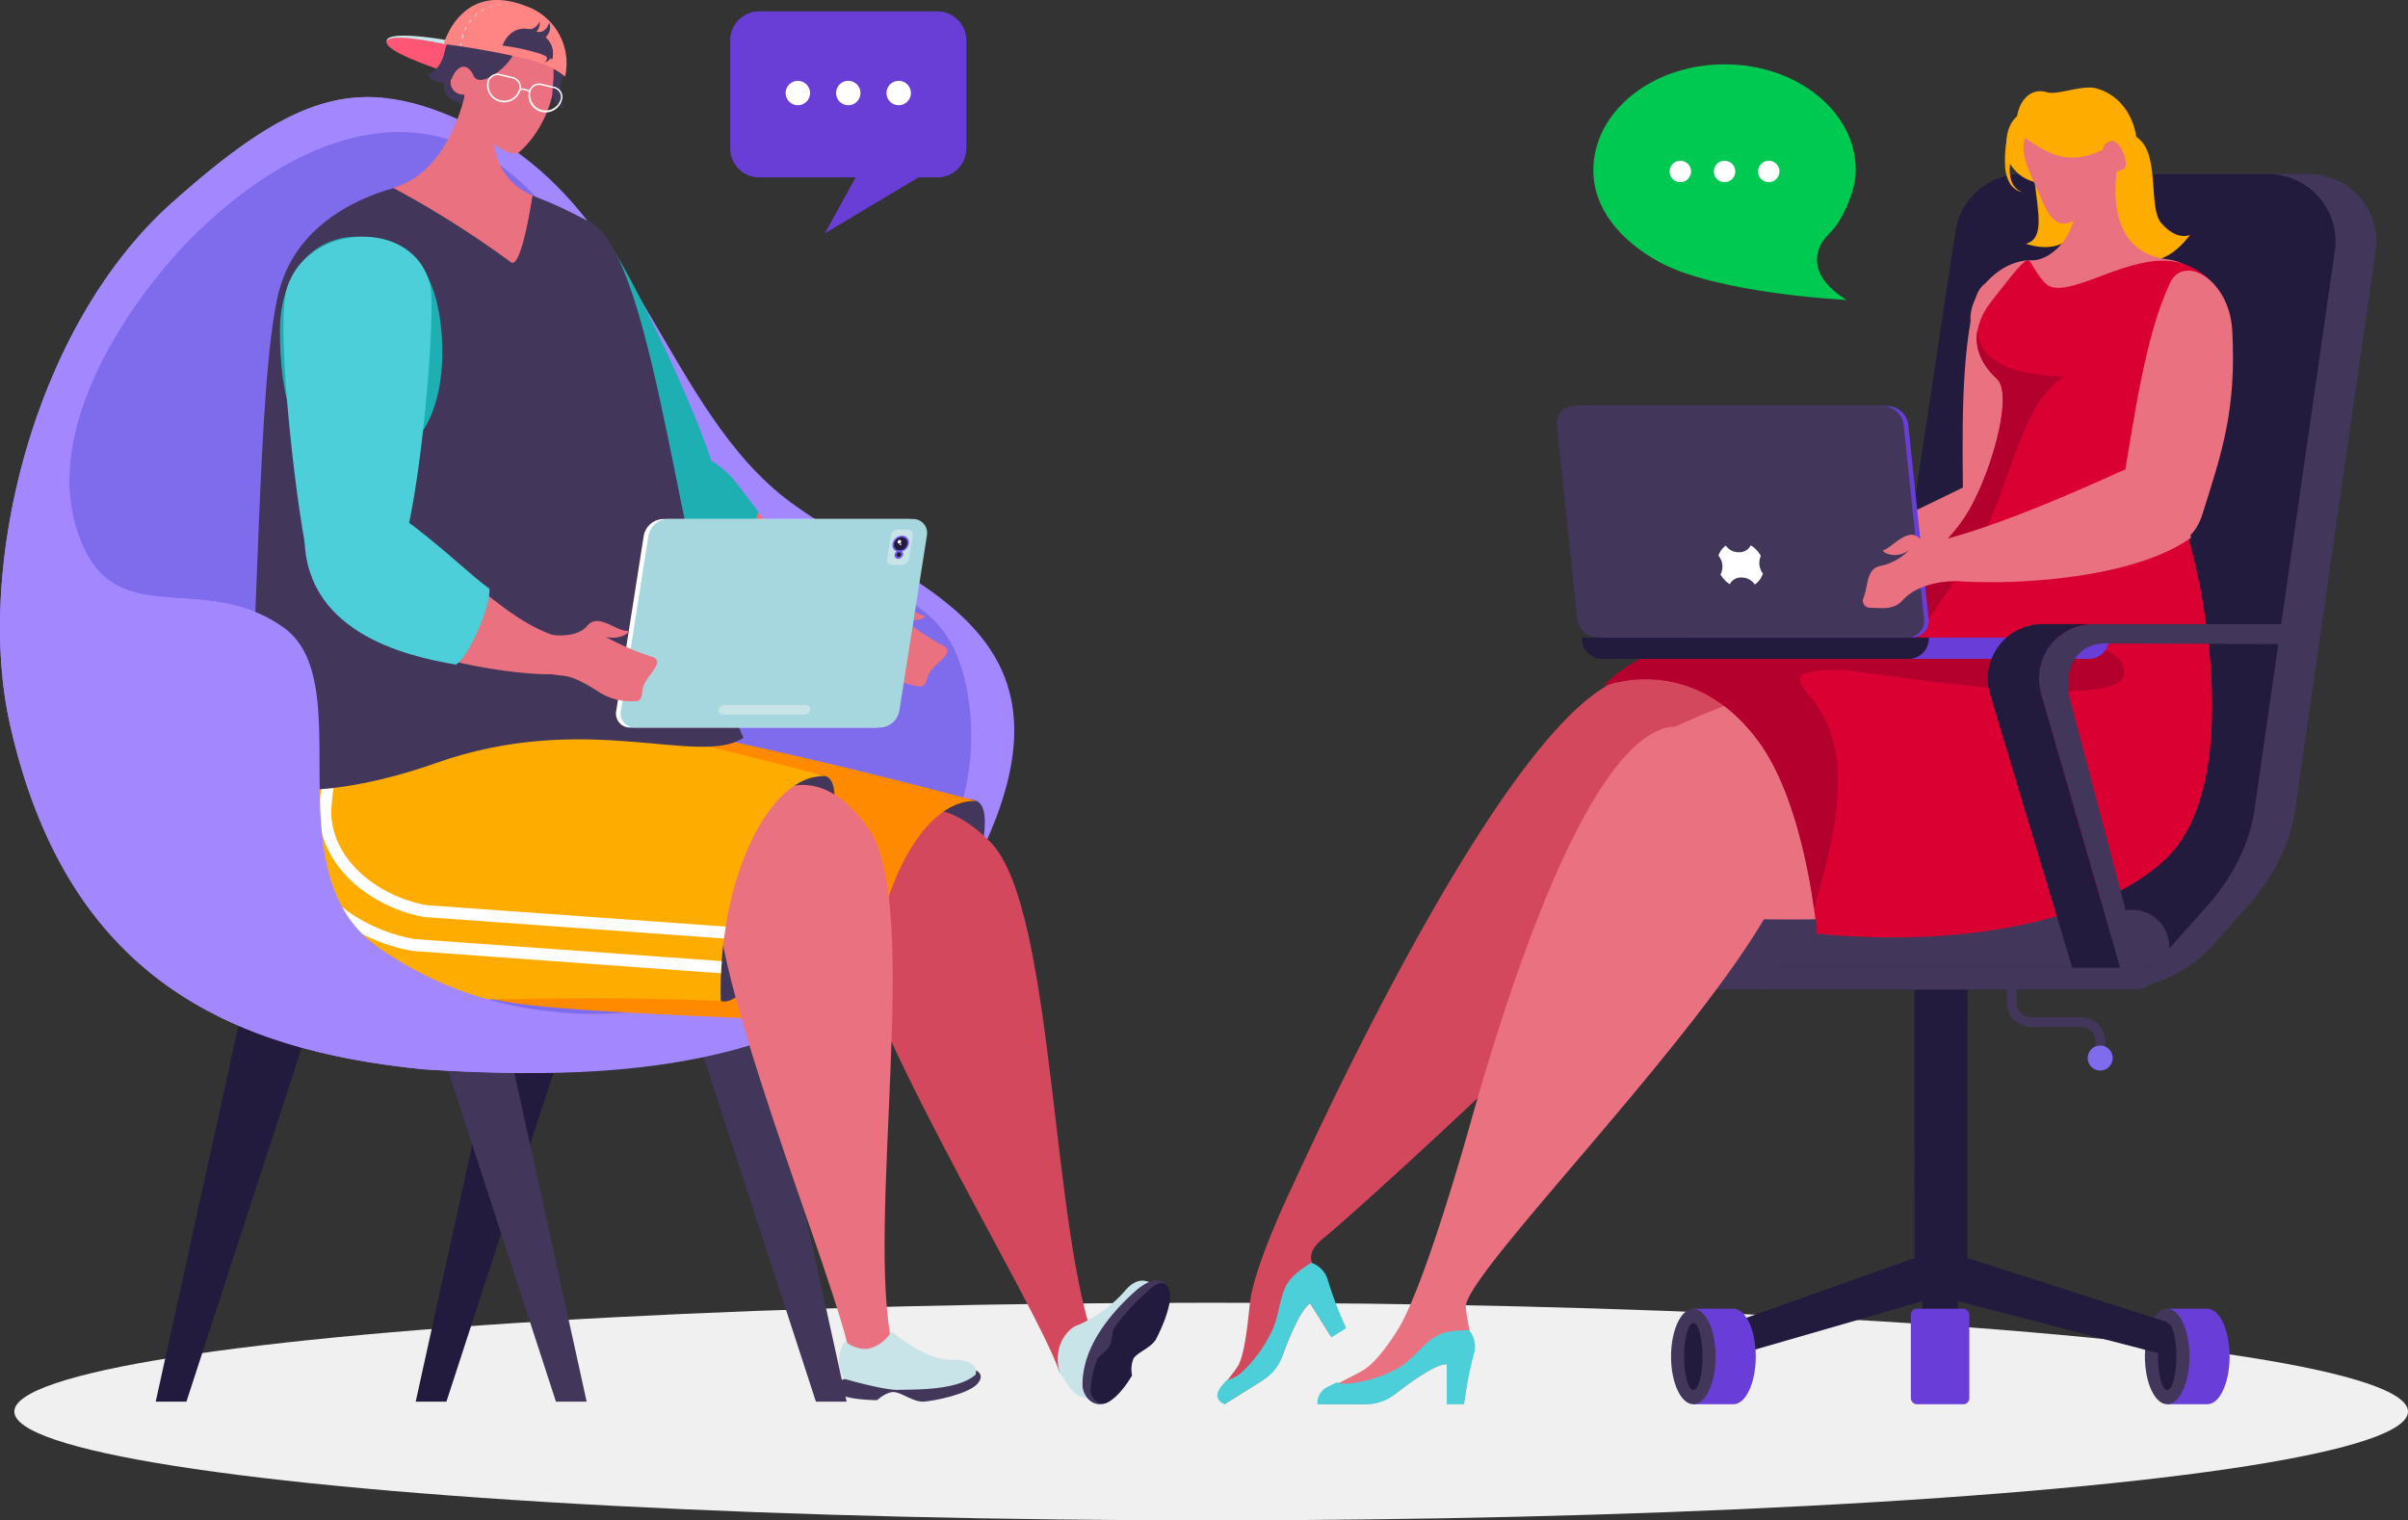 <svg xmlns="http://www.w3.org/2000/svg" width="492.533" height="310.962" viewBox="0 0 492.533 310.962"><rect x="0" y="0" width="492.533" height="310.962" fill="#333333" stroke="none"/><defs><style>.a{fill:#f0f0f0;}.b{fill:#42375b;}.c{fill:#231b3d;}.d{fill:#a387ff;}.e{fill:#7f6ced;}.f{fill:#1dafb2;}.g{fill:#ea7180;}.h{fill:#c8e4e9;}.i{fill:#ff5675;}.j{fill:#d3485c;}.k{fill:#ff8a00;}.l{fill:#ffac00;}.m{fill:#fff;}.n{fill:#a7d7de;}.o{fill:#725ae5;}.p{fill:#ff8585;}.q{fill:#c7e3e8;}.r{fill:#4ccfd8;}.s{fill:#693ed6;}.t{fill:#00c951;}.u{fill:#693ed8;}.v{fill:#da0032;}.w{fill:#b4002c;}</style></defs><g transform="translate(-1058.428 -640.252)"><ellipse class="a" cx="244.801" cy="22.255" rx="244.801" ry="22.255" transform="translate(1061.359 906.704)"/><g transform="translate(1058.428 640.252)"><g transform="translate(0.002 19.85)"><g transform="translate(142.447 191.784)"><path class="b" d="M566.249,342.131l24.44,75.049h6.281l-16.512-75.049Z" transform="translate(-566.249 -342.131)"/></g><g transform="translate(85.027 191.784)"><path class="c" d="M573.749,342.131l-24.44,75.049h-6.281l16.512-75.049Z" transform="translate(-543.028 -342.131)"/></g><g transform="translate(89.272 191.784)"><path class="b" d="M544.745,342.131l24.44,75.049h6.281l-16.512-75.049Z" transform="translate(-544.745 -342.131)"/></g><g transform="translate(31.852 179.52)"><path class="c" d="M552.246,349.436,527.8,424.485h-6.281l19.211-87.314Z" transform="translate(-521.524 -337.171)"/></g><path class="d" d="M670.294,347.414c23.454,17.383,62.288,25.311,38.214,73.349-21.735,43.367-72.248,45.335-113.251,42.67-39.462-3.937-73.059-18.719-84.629-70.824-6.993-31.488,4.584-80.957,33.248-106.469,26.1-23.224,39.49-27.123,63.794-14.436C638.987,288.054,645.144,328.819,670.294,347.414Z" transform="translate(-508.642 -264.572)"/><g transform="translate(14.182 7.153)"><path class="e" d="M539.563,288.872c-9.676,9.577-33.439,39.331-22.257,63.611,7.7,16.711,25.009,4.975,40.892,16.337S555.47,418.9,577.636,434.3c37.116,25.845,85.047,11.194,110.509-14.522,10.326-10.432,11.382-25.059,10.435-34.1-3.336-30.892-25.531-20.442-50.778-43.478-9.978-9.117-20.264-41.745-37.383-60.777C589.174,257.792,561.85,266.791,539.563,288.872Z" transform="translate(-514.378 -267.464)"/></g></g><g transform="translate(49.141)"><g transform="translate(49.482 45.145)"><path class="f" d="M573.9,278.747c3.759,3.981,21.275,39.687,23.014,51.042s-9.96,15.383-15.519,10.123-30.345-37.222-32.469-45.793C545.591,280.664,563.944,268.2,573.9,278.747Z" transform="translate(-548.526 -274.801)"/></g><g transform="translate(78.181 92.796)"><path class="g" d="M583.02,300.126c8.776,10,16.323,22.41,26.352,26.473,0,0,1.783,6.563-3.348,6.572s-53.157-13.914-44.952-37.638C561.072,295.534,574.247,290.121,583.02,300.126Z" transform="translate(-560.132 -294.072)"/></g><g transform="translate(76.864 91.5)"><path class="f" d="M588.711,306.726c-1.528-1.852-3.405-4.7-5.21-6.758-8.773-10-22.739-5.329-22.739-5.329-4.144,11.98,3.269,21.758,14.735,28.985C581.715,320.914,586.319,313.6,588.711,306.726Z" transform="translate(-559.599 -293.548)"/></g><g transform="translate(121.305 122.765)"><path class="g" d="M588.223,306.811c2.685-2.2,5.536,2.127,7.767,2.522,1.113.2-1.5,1.746-4.5.415a57.545,57.545,0,0,0,8.524,5.739c2.965,1.479-2.159,3.61-3.089,6.219-.376,1.053-.5,2.206-1.659,2.109a12.21,12.21,0,0,1-7.586-3.605c-5.438-4.985-5.71-3.734-9.023-5.242-3.37-1.531,2.211-7.611,2.211-7.611S585.54,309.007,588.223,306.811Z" transform="translate(-577.571 -306.191)"/></g><g transform="translate(29.953 7.294)"><path class="h" d="M555.556,260.938c-.282.45-.561.9-.8,1.377a15.692,15.692,0,0,0-1.506,4.06c-3.1-1-13.029-3.393-12.606-5.9C540.96,258.582,550.49,259.813,555.556,260.938Z" transform="translate(-540.628 -259.494)"/></g><g transform="translate(29.99 7.71)"><path class="i" d="M555.158,261.548c-.282.453-.564.9-.806,1.377a13.544,13.544,0,0,0-1.268,3.818c-3.1-1-12.712-4.248-12.435-6.258C540.913,258.583,550.092,260.423,555.158,261.548Z" transform="translate(-540.643 -259.662)"/></g><g transform="translate(126.817 163.44)"><path class="b" d="M603.681,323.064c3.388,1.615,1.246,13.185-4.787,25.838s-13.672,21.6-17.062,19.987-2.705-19.423,3.328-32.076S600.291,321.444,603.681,323.064Z" transform="translate(-579.8 -322.641)"/></g><g transform="translate(124.364 165.421)"><path class="j" d="M578.921,342.9c2.347-14.876,13.872-27.848,28.941-12.673,13.373,13.464,12.255,80.938,22.015,104.134,1.459,3.462-5.967,5.531-7.878,4.317C617.513,424.779,576.391,358.935,578.921,342.9Z" transform="translate(-578.809 -323.442)"/></g><g transform="translate(167.237 261.848)"><g transform="translate(0 0.082)"><path class="h" d="M596.588,381.506c1.437,1.14,1.9,5.039,6.545,5.136,0,0,6.271-6.578,7.591-8.939s6.093-9.443,5.262-14.09c0,0-2.747-3.163-6.2,1.038a27.077,27.077,0,0,1-10.326,7.238,7.654,7.654,0,0,0-3.1,4.567A9.7,9.7,0,0,0,596.588,381.506Z" transform="translate(-596.147 -362.471)"/></g><g transform="translate(5.033)"><path class="b" d="M598.182,383.81c0,2.183,1.973,4.71,4.654,3.8,2.8-.945,3.85-6.239,3.85-6.239a5.808,5.808,0,0,1,.3-3.457c.764-1.259,3.677-2.216,4.614-3.984s5.5-8.125,3.806-10.447c-2.01-2.752-5.947.759-6.459,1.219C599.987,372.757,598.182,379.455,598.182,383.81Z" transform="translate(-598.182 -362.438)"/></g><g transform="translate(6.674 0.593)"><path class="c" d="M598.846,384.691c-.035.917,1.335,3.271,3.264,2.473,2.73-1.128,5.237-5.616,5.237-5.616a5.822,5.822,0,0,1,.3-3.454c.764-1.261,3.677-2.218,4.614-3.986s3.951-8.113,2.47-10.578c-1.345-2.248-3.986.616-4.5,1.073a44.056,44.056,0,0,0-6.315,6.921c-.811,1.123-.588,2.95-1.172,4.011-.72,1.3-2.2,1.81-2.626,2.99A20.242,20.242,0,0,0,598.846,384.691Z" transform="translate(-598.846 -362.678)"/></g></g><g transform="translate(30.703 143.373)"><path class="k" d="M639.158,380.519c-37.536-1.639-68.082-2.683-76.932-4.96-20.351-5.24-20.405-21.2-21.209-29.772C539.974,334.7,548.3,311.71,568.8,314.811c9.859,1.489,44.517,7.441,92.124,20.2C649.487,334.222,638.48,355.584,639.158,380.519Z" transform="translate(-540.931 -314.526)"/></g><g transform="translate(96.068 158.412)"><path class="b" d="M591.246,321.029c3.39,1.615,1.246,13.185-4.787,25.84s-13.672,21.6-17.062,19.985-2.705-19.421,3.328-32.074S587.856,319.412,591.246,321.029Z" transform="translate(-567.365 -320.607)"/></g><g transform="translate(97.307 160.536)"><path class="g" d="M568.491,338c4.931-14.233,18.56-24.975,30.721-7.384,10.793,15.61-.8,81.076,4.725,105.63.823,3.665-6.847,4.394-8.516,2.863C593.453,424.638,563.179,353.339,568.491,338Z" transform="translate(-567.867 -321.466)"/></g><g transform="translate(41.7 13.185)"><path class="b" d="M550.147,270.045s-1.2-4.983-.789-7.745c0,0-2.376-2-3.768,2.685S550.147,270.045,550.147,270.045Z" transform="translate(-545.378 -261.876)"/></g><g transform="translate(0 138.74)"><path class="l" d="M626.8,378.644c-37.534-1.637-55.567,1.036-64.415-1.244-20.353-5.24-32-19.856-33.723-33.488-1.4-11.046,7.282-34.077,27.784-30.976,9.859,1.491,44.225,7,91.83,19.757C636.836,331.9,626.122,353.709,626.8,378.644Z" transform="translate(-528.514 -312.652)"/></g><g transform="translate(9.475 140.093)"><path class="m" d="M621.371,369.689c-.067.806-.139,1.644-.171,2.485L558.052,367.6c-12.188-2.144-24.923-11.3-25.682-24.673-.161-2.745.519-6.469,1.254-10.423,1.081-5.979,2.3-12.623.584-16.191l.017-.017a4.606,4.606,0,0,0-.927-1.345l1.748-1.751a7.228,7.228,0,0,1,1.241,1.662c2.277,4.266,1,11.278-.25,18.1-.68,3.793-1.36,7.379-1.2,9.844.687,12.082,12.408,20.4,23.652,22.366Z" transform="translate(-532.346 -313.199)"/></g><g transform="translate(16.107 141.804)"><path class="m" d="M618.223,361.607c-.139.8-.242,1.607-.366,2.431l-61.205-4.382c-10.23-1.8-20.937-9.518-21.607-20.778a42.42,42.42,0,0,1,1.061-8.761c1.029-5.648,2.2-12.067-.218-14.475l1.748-1.751c3.341,3.336,2.1,10.106.9,16.664a40.281,40.281,0,0,0-1.011,8.182c.584,9.985,10.292,16.849,19.559,18.486Z" transform="translate(-535.028 -313.891)"/></g><g transform="translate(1.074 36.93)"><path class="b" d="M630.8,385.453c-9.132,6.063-32.175-5.8-63.119,5.24-9.209,3.284-27.4,8.108-38.731,3.7,2.74-27.724,2.4-81.875,6.689-99.627,2.542-10.608,10.316-16.488,17.979-19.782,22-9.453,41.411,3,45.3,4.706C613.242,285.979,617.856,356.628,630.8,385.453Z" transform="translate(-528.949 -271.479)"/></g><g transform="translate(76.864 106.152)"><path class="m" d="M612.629,342.13h-50.1a2.857,2.857,0,0,1-2.888-3.427l5.625-35.8a4.166,4.166,0,0,1,3.964-3.427h50.1a2.857,2.857,0,0,1,2.888,3.427l-5.628,35.8A4.163,4.163,0,0,1,612.629,342.13Z" transform="translate(-559.599 -299.473)"/><g transform="translate(0.954)"><path class="n" d="M613.016,342.13h-50.1a2.857,2.857,0,0,1-2.888-3.427l5.625-35.8a4.168,4.168,0,0,1,3.966-3.427h50.1a2.857,2.857,0,0,1,2.888,3.427l-5.628,35.8A4.161,4.161,0,0,1,613.016,342.13Z" transform="translate(-559.985 -299.473)"/></g><g transform="translate(55.42 2.171)"><path class="h" d="M585.129,307.571H583a.966.966,0,0,1-.977-1.16l.814-4.9a1.41,1.41,0,0,1,1.343-1.16h2.127a.968.968,0,0,1,.979,1.16l-.816,4.9A1.406,1.406,0,0,1,585.129,307.571Z" transform="translate(-582.011 -300.351)"/></g><g transform="translate(56.53 3.407)"><path class="o" d="M585.813,302.537a2.026,2.026,0,0,1-1.946,1.647,1.389,1.389,0,0,1-1.382-1.686,2.024,2.024,0,0,1,1.948-1.647A1.39,1.39,0,0,1,585.813,302.537Z" transform="translate(-582.46 -300.851)"/><g transform="translate(0.324 0.321)"><path class="c" d="M585.3,302.341a1.635,1.635,0,0,1-1.57,1.333,1.126,1.126,0,0,1-1.118-1.363,1.638,1.638,0,0,1,1.575-1.33A1.12,1.12,0,0,1,585.3,302.341Z" transform="translate(-582.591 -300.981)"/></g><g transform="translate(0.434 3.014)"><path class="o" d="M584.379,302.945a1.055,1.055,0,0,1-1.011.858.725.725,0,0,1-.72-.88,1.053,1.053,0,0,1,1.014-.853A.719.719,0,0,1,584.379,302.945Z" transform="translate(-582.636 -302.07)"/></g><g transform="translate(0.843 3.417)"><path class="c" d="M583.733,302.7a.559.559,0,0,1-.542.46.385.385,0,0,1-.383-.47.564.564,0,0,1,.542-.457A.384.384,0,0,1,583.733,302.7Z" transform="translate(-582.801 -302.233)"/></g><g transform="translate(1.053 0.88)"><path class="m" d="M583.615,301.41a.425.425,0,0,1-.245.495.328.328,0,0,1-.467-.166.423.423,0,0,1,.242-.495A.332.332,0,0,1,583.615,301.41Z" transform="translate(-582.886 -301.207)"/></g><g transform="translate(1.505 1.628)"><path class="m" d="M583.1,301.785a.161.161,0,0,1,.032-.225.159.159,0,0,1,.228,0,.161.161,0,0,1-.032.225A.158.158,0,0,1,583.1,301.785Z" transform="translate(-583.069 -301.509)"/></g></g><g transform="translate(21.014 38.05)"><path class="h" d="M585.634,316.8H568.925a.809.809,0,0,1-.816-.972h0a1.176,1.176,0,0,1,1.123-.969h16.706a.808.808,0,0,1,.818.969h0A1.178,1.178,0,0,1,585.634,316.8Z" transform="translate(-568.097 -314.861)"/></g></g><g transform="translate(8.117 48.411)"><path class="f" d="M564.318,291.577c2.107,11.914.376,31.423-17.428,31.423-12.68,0-15.094-15.378-15.094-27.613s7.149-19.265,15.643-19.265S562.333,280.373,564.318,291.577Z" transform="translate(-531.797 -276.122)"/></g><g transform="translate(31.232 17.628)"><path class="g" d="M555.915,265.171s-3.086,16.137-14.77,19.268a203.734,203.734,0,0,1,24.124,15.234c2.174,1.662,4.419-13.659,4.419-13.659a12.5,12.5,0,0,1-7.161-7.453c-2.789-7.557,1.442-14.888,1.442-14.888Z" transform="translate(-541.145 -263.673)"/></g><g transform="translate(43.034 7.276)"><path class="g" d="M548.752,271.559s-.272,2.1,1.845,5.779,7.858,7.29,9.317,6.009c6.667-5.838,8.514-15.969,6.7-19.448s-11.419-6.241-13.758-2.908a20.267,20.267,0,0,0-2.95,5.6,1.264,1.264,0,0,0-1.523-.873c-1.311.134-3.071,2.614-2.26,4.345A2.619,2.619,0,0,0,548.752,271.559Z" transform="translate(-545.918 -259.487)"/></g><g transform="translate(55.356 4.631)"><path class="b" d="M555.718,265.9a3.222,3.222,0,0,0-2.055-1.474,3.59,3.59,0,0,1-.376-.148c-.077-.035-.136-.079-.213-.116-.055-.022-.109-.04-.166-.062-2.609-1.864-2.451-4.369-.811-5.121,6.335-2.91,11.34,6.239,9.49,10.4a7.674,7.674,0,0,0,.252,6.7c-3.714-1.741-2.035-3.892-2.215-7.576A2.689,2.689,0,0,0,555.718,265.9Z" transform="translate(-550.901 -258.417)"/></g><g transform="translate(38.314 2.51)"><path class="b" d="M565.868,267.163s-2.962-3.229-4.631-.435-6.644,6.291-7.787,3.84c-1.5-3.212-3.558-1.751-4.382.287s-4.055,1.088-5.059-.551c0,0,2.72-.6,3.586-5.059.564-2.915,5.292-10.282,13.256-6.743C567.2,261.322,565.868,267.163,565.868,267.163Z" transform="translate(-544.009 -257.559)"/></g><g transform="translate(50.462 15.072)"><path class="m" d="M549.021,264.256l0,.022A3.5,3.5,0,0,0,555.8,266l.052-.218a.143.143,0,0,0,0-.1,2.113,2.113,0,0,0-1.627-2.366l-2.648-.623A2.124,2.124,0,0,0,549.021,264.256Zm.289.069a1.851,1.851,0,0,1,2.2-1.338l2.646.621a1.822,1.822,0,0,1,1.385,2.1l-.027.121a3.19,3.19,0,0,1-6.2-1.486Z" transform="translate(-548.922 -262.639)"/><g transform="translate(8.491 2.002)"><path class="m" d="M552.443,265.034l-.04.168.025.005a3.486,3.486,0,0,0,6.807,1.5l.03-.121a2.123,2.123,0,0,0-1.6-2.46l-2.648-.623a2.126,2.126,0,0,0-2.512,1.39A.307.307,0,0,0,552.443,265.034Zm.307.1a1.835,1.835,0,0,1,2.2-1.338l2.646.623a1.857,1.857,0,0,1,1.385,2.1l-.027.119a3.19,3.19,0,0,1-6.2-1.484Z" transform="translate(-552.356 -263.449)"/></g><g transform="translate(6.714 3.008)"><path class="m" d="M553.548,264.645a2.42,2.42,0,0,0-1.844-.435l-.067-.3a2.713,2.713,0,0,1,2.107.495Z" transform="translate(-551.637 -263.856)"/></g></g><g transform="translate(41.598)"><path class="p" d="M545.337,265.545a164.942,164.942,0,0,1,17.586,3.2c5.188,1.4,7.26,3.479,7.26,3.479a12.426,12.426,0,0,0-8.192-14.51C550.52,253.319,546.328,262.476,545.337,265.545Zm19.132-2.5c4.342,2.008,3.071,5.685,3.071,5.685a13.041,13.041,0,0,0-3.054-1.38,46.548,46.548,0,0,0-7.121-1.481C557.827,264.63,559.82,260.926,564.468,263.047Z" transform="translate(-545.337 -256.544)"/></g><g transform="translate(58.865 4.376)"><path class="b" d="M552.32,259.956l.767,1.34c2.082-1.5,1.573-2.982,1.573-2.982A2.406,2.406,0,0,1,552.32,259.956Z" transform="translate(-552.32 -258.314)"/></g><g transform="translate(62.181 11.436)"><path class="b" d="M553.992,261.169s.685.7-.331,1.293c0,0,1.4-.176,1.187-1.254Z" transform="translate(-553.661 -261.169)"/></g><g transform="translate(60.203 4.631)"><path class="b" d="M552.861,260.158l1.35,1.948c2.656-1.6,1.639-3.689,1.639-3.689C554.936,261.179,552.861,260.158,552.861,260.158Z" transform="translate(-552.861 -258.417)"/></g><g transform="translate(44.98 0.715)"><g transform="translate(10.876 0.024)"><path class="q" d="M551.1,256.848l.358.027-.357-.031Z" transform="translate(-551.103 -256.843)"/></g><g transform="translate(9.162)"><path class="q" d="M550.41,256.867l0,.034.731-.046v-.022Z" transform="translate(-550.41 -256.833)"/></g><g transform="translate(7.454 0.142)"><path class="q" d="M549.719,257.019l.013.061.718-.14-.007-.048Z" transform="translate(-549.719 -256.891)"/></g><g transform="translate(5.795 0.514)"><path class="q" d="M549.049,257.278l.031.085.694-.249-.023-.072Z" transform="translate(-549.049 -257.041)"/></g><g transform="translate(4.234 1.149)"><path class="q" d="M548.417,257.658l.061.1.639-.367-.047-.092Z" transform="translate(-548.417 -257.298)"/></g><g transform="translate(2.845 2.074)"><path class="q" d="M547.855,258.157l.1.1.552-.488-.081-.1Z" transform="translate(-547.855 -257.672)"/></g><g transform="translate(1.702 3.284)"><path class="q" d="M547.393,258.758l.141.1.437-.592-.123-.1Z" transform="translate(-547.393 -258.161)"/></g><g transform="translate(0.856 4.723)"><path class="q" d="M547.051,259.415l.183.077.31-.662-.164-.087Z" transform="translate(-547.051 -258.743)"/></g><g transform="translate(0.287 6.327)"><path class="q" d="M546.821,260.112l.219.055.2-.71-.2-.065Z" transform="translate(-546.821 -259.392)"/></g><g transform="translate(0 8.142)"><path class="q" d="M546.7,260.5l.244.031.051-.367-.238-.039Z" transform="translate(-546.705 -260.126)"/></g></g><g transform="translate(121.901 272.29)"><g transform="translate(0 7.844)"><path class="b" d="M606.013,369.833l-26.565,1.877s-2.515,1.115-1.308,2.745,8.046,1.617,8.046,1.617,1.738-1.647,3.314-1.659,4.08,2.1,6.214,1.963,9.2-1.553,11.011-3.687S606.013,369.833,606.013,369.833Z" transform="translate(-577.812 -369.833)"/></g><g transform="translate(0.557)"><path class="h" d="M601.243,372.5c-5.811.072-12.428-5.841-12.428-5.841a7.585,7.585,0,0,1-3.707,3.222c-2.829,1.311-5.85-1.15-5.85-1.15a6.905,6.905,0,0,0-.141,7.648s8.207,2.386,11.1,2.265,12.008.245,15.769-3.118C605.983,375.528,607.054,372.43,601.243,372.5Z" transform="translate(-578.038 -366.661)"/></g></g><g transform="translate(8.844 48.41)"><path class="r" d="M532.81,286.632c-2.562,8.452,2.386,48.6,4.473,55.958s14.2,9.883,18.516-.759,7.527-50.286,6.335-55.634C558.972,272.045,536.828,273.365,532.81,286.632Z" transform="translate(-532.091 -276.122)"/></g><g transform="translate(13.509 105.762)"><path class="g" d="M556.592,303.1c-10.465-8.219-22.418-.475-22.418-.475-3.7,24.826,46.062,29.68,51.106,28.726s2.082-7.079,2.082-7.079C576.759,322.123,567.056,311.315,556.592,303.1Z" transform="translate(-533.978 -299.315)"/></g><g transform="translate(61.671 127.022)"><path class="g" d="M575.962,315.227a57.506,57.506,0,0,1-9.434-4.073c3.2.757,5.48-1.246,4.35-1.236-2.265.022-5.865-3.7-8.1-1.051s-7.131,1.892-7.131,1.892-4.369,7-.774,7.888c3.534.873,3.571-.408,9.832,3.491a12.2,12.2,0,0,0,8.121,2.146c1.16-.116,1.068-1.273,1.244-2.379C574.5,319.173,579.149,316.134,575.962,315.227Z" transform="translate(-553.455 -307.913)"/></g><g transform="translate(13.151 104.341)"><path class="r" d="M556.417,302.208c-10.467-8.217-22.561.747-22.561.747-.811,20.447,20.23,25.6,30.932,27.373,2.512-1.35,7.171-11.946,6.859-15.5C566.807,311.172,564.938,308.9,556.417,302.208Z" transform="translate(-533.833 -298.741)"/></g></g><g transform="translate(0 19.867)"><path class="d" d="M566.651,373.063c-15.878-11.347-33.209.373-40.9-16.342-11.177-24.26,12.586-54.032,22.255-63.6,11.886-11.768,25.2-19.817,38.256-21.2a9.567,9.567,0,0,1,.564-7.218c-13.388-1.177-25.252,5.663-42.951,21.416-28.657,25.519-40.232,75-33.256,106.476,11.57,52.1,45.177,66.888,84.642,70.817,7.126.467,14.547.737,22.044.715a12.014,12.014,0,0,1,.569-1.592c1.607-3.665,3.425-7.225,5.279-10.771a74.744,74.744,0,0,1-37.066-13.224C563.931,423.136,582.526,384.44,566.651,373.063Z" transform="translate(-508.641 -264.579)"/></g><g transform="translate(149.355 2.324)"><path class="s" d="M611.39,257.484h-36.4a5.951,5.951,0,0,0-5.952,5.949v22.059a5.951,5.951,0,0,0,5.952,5.949H594.7l-6.288,11.434,19.117-11.434h3.86a5.951,5.951,0,0,0,5.952-5.949V263.433A5.951,5.951,0,0,0,611.39,257.484Z" transform="translate(-569.042 -257.484)"/><g transform="translate(11.343 14.211)"><path class="m" d="M576.124,263.231a2.493,2.493,0,1,0,2.493,2.493A2.494,2.494,0,0,0,576.124,263.231Z" transform="translate(-573.629 -263.231)"/><g transform="translate(10.314)"><path class="m" d="M580.295,263.231a2.493,2.493,0,1,0,2.493,2.493A2.494,2.494,0,0,0,580.295,263.231Z" transform="translate(-577.8 -263.231)"/></g><g transform="translate(20.628)"><path class="m" d="M584.466,263.231a2.493,2.493,0,1,0,2.492,2.493A2.494,2.494,0,0,0,584.466,263.231Z" transform="translate(-581.971 -263.231)"/></g></g></g></g><g transform="translate(1307.423 653.407)"><g transform="translate(76.906)"><path class="t" d="M690.109,294.865c1.689-2.49,4.008-7.178,4.008-11.345,0-11.961-12.017-21.656-26.839-21.656s-26.839,9.7-26.839,21.656c0,7.947,5.588,14.357,13.229,18.642,11.81,6.624,38.614,7.9,38.614,7.9-7.836-4.733-6.679-9.96-4.414-12.658C688.591,296.544,689.634,295.565,690.109,294.865Z" transform="translate(-640.439 -261.864)"/><g transform="translate(15.61 19.725)"><path class="m" d="M648.938,269.841a2.187,2.187,0,1,0,2.186,2.186A2.187,2.187,0,0,0,648.938,269.841Z" transform="translate(-646.752 -269.841)"/><g transform="translate(9.04)"><path class="m" d="M652.6,269.841a2.187,2.187,0,1,0,2.186,2.186A2.187,2.187,0,0,0,652.6,269.841Z" transform="translate(-650.408 -269.841)"/></g><g transform="translate(18.086)"><path class="m" d="M656.249,269.841a2.187,2.187,0,1,0,2.188,2.186A2.185,2.185,0,0,0,656.249,269.841Z" transform="translate(-654.066 -269.841)"/></g></g></g><g transform="translate(78.631 22.435)"><g transform="translate(43.249)"><path class="b" d="M759.977,270.937H709.7a13.821,13.821,0,0,0-13.7,12.047L678.347,399.561c-.109,7.487-3.266,15.289-8.924,22.121l-10.8,16.041h61.314a27.645,27.645,0,0,0,20.657-9.275l6.921-7.784c5.517-6.2,8.937-13.323,9.8-20.375l16.372-113.857A13.816,13.816,0,0,0,759.977,270.937Z" transform="translate(-658.627 -270.937)"/></g><g transform="translate(32.421)"><path class="c" d="M758.1,270.937H707.82a13.817,13.817,0,0,0-13.7,12.047L676.468,399.561c-.109,7.487-3.269,15.289-8.924,22.121l-13.3,16.041h76.22l15.17-17.059c5.519-6.2,8.936-13.323,9.8-20.375l16.372-113.857A13.815,13.815,0,0,0,758.1,270.937Z" transform="translate(-654.248 -270.937)"/></g><g transform="translate(111.094 232.086)"><g transform="translate(4.56)"><path class="u" d="M696.118,364.8h-8.21V384.33h8.21c2.517,0,4.557-4.374,4.557-9.767S698.635,364.8,696.118,364.8Z" transform="translate(-687.908 -364.795)"/></g><path class="b" d="M690.624,364.8c-2.517,0-4.56,4.374-4.56,9.767s2.042,9.767,4.56,9.767,4.56-4.374,4.56-9.767S693.141,364.8,690.624,364.8Z" transform="translate(-686.064 -364.795)"/><g transform="translate(2.675 2.913)"><path class="c" d="M689.03,365.973c-1.041,0-1.884,3.069-1.884,6.854s.843,6.854,1.884,6.854,1.884-3.069,1.884-6.854S690.071,365.973,689.03,365.973Z" transform="translate(-687.146 -365.973)"/></g></g><g transform="translate(0 150.498)"><path class="b" d="M749.681,331.8H648.7a7.477,7.477,0,0,0-6.251,11.642l.079.114H755.971c.183-.368.356-.734.527-1.1A7.51,7.51,0,0,0,749.681,331.8Z" transform="translate(-641.137 -331.8)"/></g><g transform="translate(22.834 166.786)"><path class="c" d="M702.371,338.387H691.493l.028,54.924-41.15,14.626,1.553,6.117,44.656-12.9L743.1,413.231V406.39l-40.754-13.079Z" transform="translate(-650.371 -338.387)"/></g><g transform="translate(65.573 222.92)"><rect class="c" width="7.248" height="19.533"/></g><g transform="translate(1.39 162.254)"><path class="b" d="M645.346,341.086h104a5.723,5.723,0,0,0,5.03-3.039c.267-.5.522-1,.764-1.494H641.7A42.811,42.811,0,0,0,645.346,341.086Z" transform="translate(-641.699 -336.554)"/></g><g transform="translate(14.17 232.086)"><g transform="translate(4.56)"><path class="u" d="M656.92,364.8h-8.209V384.33h8.209c2.517,0,4.56-4.374,4.56-9.767S659.438,364.8,656.92,364.8Z" transform="translate(-648.711 -364.795)"/></g><path class="b" d="M651.427,364.8c-2.517,0-4.56,4.374-4.56,9.767s2.042,9.767,4.56,9.767,4.557-4.374,4.557-9.767S653.944,364.8,651.427,364.8Z" transform="translate(-646.867 -364.795)"/><g transform="translate(2.675 2.913)"><path class="c" d="M649.833,365.973c-1.041,0-1.884,3.069-1.884,6.854s.843,6.854,1.884,6.854,1.882-3.069,1.882-6.854S650.874,365.973,649.833,365.973Z" transform="translate(-647.949 -365.973)"/></g></g><g transform="translate(63.22 232.087)"><rect class="u" width="11.956" height="19.533" rx="1.206"/></g><g transform="translate(82.872 165.609)"><path class="b" d="M689.821,344.743H679.549a2.923,2.923,0,0,1-2.923-2.92v-3.912h-1.976v3.912a4.908,4.908,0,0,0,4.9,4.9h10.272a2.922,2.922,0,0,1,2.92,2.918v3.469h1.978v-3.469A4.906,4.906,0,0,0,689.821,344.743Z" transform="translate(-674.651 -337.911)"/><g transform="translate(16.53 12.653)"><path class="e" d="M683.885,343.028a2.551,2.551,0,1,0,2.552,2.552A2.55,2.55,0,0,0,683.885,343.028Z" transform="translate(-681.336 -343.028)"/></g></g></g><g transform="translate(0 4.749)"><g transform="translate(152.437 39.145)"><path class="g" d="M673.666,283.534c-3.039,11.251-2.792,27.237-2.549,43.75.156,10.695,15.222,12.675,16.7,1.031,1.714-13.521,2.841-24.023-.9-39.781C684.484,278.3,675.372,277.211,673.666,283.534Z" transform="translate(-670.984 -279.615)"/></g><g transform="translate(112.528 79.695)"><path class="g" d="M698.346,296.4c-3,1.461-28.053,13.875-41.955,19.478-1.531.616-3.074,7.275,1.446,6.447,7.228-1.33,37.2-1.815,51.139-12.559C708.976,309.763,704.671,293.321,698.346,296.4Z" transform="translate(-654.845 -296.014)"/></g><g transform="translate(99.746 97.64)"><path class="g" d="M657.146,304.683c-2.8-1.068-4.963.833-6.661,1.679a1.426,1.426,0,0,0-.294,2.381c1.986,1.657,3.163,5.044,6.029,4.278a11.214,11.214,0,0,1,6.763.205c-3.541-.675-5.611,2.656-4.5,2.362,1.335-.354,6.37,1.921,7.408-1.006s4.733-4.223,4.733-4.223l-2.183-7.087S662.26,306.631,657.146,304.683Z" transform="translate(-649.676 -303.271)"/></g><g transform="translate(182.411 9.258)"><path class="l" d="M693.726,285.954c-2.554-3-.381-13.148-4.214-16.886-4.293-4.191-5.855,1.506-5.855,1.506s-2.935,15.413,4.743,21.664c5.485,4.466,11.244-3.825,11.244-3.825S696.958,289.752,693.726,285.954Z" transform="translate(-683.106 -267.529)"/></g><g transform="translate(165.376 19.35)"><path class="l" d="M678.034,271.61c.618,5.949,2.1,11.619-1.818,12.594,0,0,5.863,2.238,9.09-1.338,1.8-1.991-.037-8.8-.037-8.8Z" transform="translate(-676.217 -271.61)"/></g><g transform="translate(84.114 99.504)"><path class="j" d="M728.354,304.32c-19.08-2.233-56.826,8.578-85,20.1l7.7,37.289s96.568,15.131,100.71-28.755C753.824,311.085,740.945,305.791,728.354,304.32Z" transform="translate(-643.354 -304.025)"/></g><g transform="translate(0 120.364)"><g transform="translate(0.37)"><path class="j" d="M693.731,312.558c-21.74,3.583-58.832,81.415-69.474,104.7-.945,2-7.164,15.207-8.373,22.611-.272,1.669-.821,10.232-2.384,13.4-.8,1.63-4.693,5.6-3.909,6.565a5.608,5.608,0,0,1,.984,1.573l7.344-4.592a11.348,11.348,0,0,0,4.641-5.665c1.4-3.768,3.719-9.332,5.559-10.366l4.122,6.6,3.014-1.884s-4.312-9.218-6.145-11.792c-2.235-3.135.569-5.358,2.179-6.654,7.037-5.665,83.047-74.62,84.493-86.922C717.684,323.957,701.854,311.217,693.731,312.558Z" transform="translate(-609.487 -312.461)"/></g><g transform="translate(0 120)"><path class="r" d="M628.555,360.99c-2.164,1.39-4.367,2.814-5.413,5.25-1.249,2.91-1.288,6.1-2.779,8.981a28.338,28.338,0,0,1-6.305,8.439,8.351,8.351,0,0,1-2.886,1.4c-1.122,1.385-2.75,2.8-1.192,4.409a4.938,4.938,0,0,0,.816.465l7.952-4.97a9.293,9.293,0,0,0,3.818-4.706c1.367-3.749,3.835-9.859,5.774-10.947l4.342,6.946,3.012-1.882a77.648,77.648,0,0,1-3.914-10.343A5.37,5.37,0,0,0,628.555,360.99Z" transform="translate(-609.337 -360.99)"/></g></g><g transform="translate(90.566 113.406)"><path class="g" d="M731.4,310.225c-19.025-2.661-56.025,3.939-85.433,18.177l6.852,37.45s100.27,6.649,101.335-26.471C754.855,317.428,743.95,311.981,731.4,310.225Z" transform="translate(-645.963 -309.647)"/></g><g transform="translate(20.463 130.718)"><g transform="translate(0.65)"><path class="g" d="M687.677,317.132c-15.455,5.608-30.259,49.111-39.032,80.208h0s-9.194,33.2-14.854,42.445c-.885,1.444-4.189,6.7-7.223,8.519-1.558.932-6.714,3.435-6.714,3.435l-1.978,3.5h8.66a11.365,11.365,0,0,0,6.939-2.349c3.182-2.455,8.1-5.942,10.208-5.843v7.779h3.553s1.585-9.414,1.392-12.567c-.109-1.768-1.031-5.447-1.031-7.008,0-8.195,68.176-74.983,66.818-95.067C713.311,323.942,695.414,314.326,687.677,317.132Z" transform="translate(-617.876 -316.648)"/></g><g transform="translate(0 123.454)"><path class="r" d="M641.287,368.159c-2.6,1.808-4.322,4.488-7.116,6.142a27.216,27.216,0,0,1-9.817,3.143,6.55,6.55,0,0,1-2.807-.2l-1.906.937a3.638,3.638,0,0,0-2.028,3.262v.27H627.64a9.339,9.339,0,0,0,5.746-1.978c3.148-2.458,8.467-6.318,10.682-6.214v8.192h3.553a77.586,77.586,0,0,1,2.161-10.845,5.382,5.382,0,0,0-1.122-4.29C646.089,366.6,643.465,366.648,641.287,368.159Z" transform="translate(-617.613 -366.574)"/></g></g><g transform="translate(161.337 4.556)"><path class="l" d="M681.792,265.711c-2.2-.349-7.277.064-7.208,7.636s11.333,10.519,14.871,2.685S684.607,266.159,681.792,265.711Z" transform="translate(-674.584 -265.627)"/></g><g transform="translate(161.088 9.719)"><path class="l" d="M675.9,277.324a6.982,6.982,0,0,1-.415-3.014,20.26,20.26,0,0,1,1.419-6l-1.79-.591a21.558,21.558,0,0,0-.571,6.622,7.664,7.664,0,0,0,.937,3.2,3.876,3.876,0,0,0,2.606,1.867A3.627,3.627,0,0,1,675.9,277.324Z" transform="translate(-674.483 -267.715)"/></g><g transform="translate(154.041 15.393)"><path class="g" d="M711.862,289.746c-9.673-1.177-11.29-10.143-10.343-17.8-5.267-1.291-8.613-4.278-8.434,1.434s.408,8.754-2.473,12.752c-1.169,1.627-3.7,3.887-6.572,3.828-8.071-.163-15.4,10.534-11.167,15.373,7.5,8.576,39.054,7.394,50.424,1.568C723.3,306.9,722.722,291.068,711.862,289.746Z" transform="translate(-671.633 -270.01)"/></g><g transform="translate(78.981 35.359)"><path class="v" d="M760.15,278.883c-10.185-3.818-24.473,8.454-28.674,3.7-2.515-2.846-2.584-4.488-3.479-4.5-1.039-.01-5.264,5.749-7.327,8.313-3.655,4.535-4.718,10.6,1.053,15.877,3.66,3.346-1.587,20.7-6.414,28.11-16.35,25.111-58.421,18.068-74.031,34.777,0,0,18.113-7.364,31.809,11.417,9.76,13.38,11.874,39.223,11.874,39.223,33.488,3.16,59.155-3.991,71.121-15.094,14.181-13.16,9.973-47.034,5.054-65.214C755.33,314.033,780.211,286.4,760.15,278.883Z" transform="translate(-641.278 -278.084)"/></g><g transform="translate(78.981 49.661)"><path class="w" d="M705.673,345.864c3.709-5.3,11.689-16.612,14.537-22.9,3.875-8.546,4.9-14.923,9.424-23.216a19.028,19.028,0,0,1,5.744-6.434c-9.092-.265-17.2-2.433-17.65-9.446-.571,3.172.547,6.738,4,9.888,3.66,3.346-1.59,20.7-6.414,28.11-16.35,25.111-58.421,18.068-74.031,34.777,0,0,18.113-7.364,31.809,11.417,7.094,9.728,10.138,26,11.278,34.178,3.919-14.515,9.152-31.851-1.053-43.768-2.925-3.415-3.474-5.151,6.647-5.151,3.249,0,57.827,9.478,57.827.618C747.786,342.3,702.906,349.818,705.673,345.864Z" transform="translate(-641.278 -283.868)"/></g><g transform="translate(69.432 65.163)"><g transform="translate(0.947)"><path class="u" d="M708.751,293.975a4.363,4.363,0,0,0-4.238-3.838H641.255a3.39,3.39,0,0,0-3.435,3.838l4.152,39.645a4.365,4.365,0,0,0,4.238,3.833h63.258a3.391,3.391,0,0,0,3.435-3.833Z" transform="translate(-637.799 -290.137)"/></g><g transform="translate(38.307 47.336)"><path class="u" d="M652.915,309.28c0,.064-.007.124-.007.186a4.169,4.169,0,0,0,4.169,4.169h66.334a4.169,4.169,0,0,0,4.169-4.169c0-.062-.007-.121-.01-.186Z" transform="translate(-652.908 -309.28)"/></g><path class="b" d="M708.368,293.975a4.361,4.361,0,0,0-4.238-3.838H640.872a3.391,3.391,0,0,0-3.435,3.838l4.152,39.645a4.365,4.365,0,0,0,4.238,3.833h63.258a3.39,3.39,0,0,0,3.435-3.833Z" transform="translate(-637.416 -290.137)"/><g transform="translate(5.123 47.336)"><path class="c" d="M639.5,309.28c0,.064-.008.124-.008.186a4.169,4.169,0,0,0,4.169,4.169H706.3a4.169,4.169,0,0,0,4.169-4.169c0-.062-.007-.121-.007-.186Z" transform="translate(-639.488 -309.28)"/></g><g transform="translate(33.062 28.471)"><path class="m" d="M659.461,303.815a5.537,5.537,0,0,0-2.087-2.164,2.5,2.5,0,0,1-2.413,1.407,3.186,3.186,0,0,1-2.663-1.35,4.085,4.085,0,0,0-1.511,2.042,3.5,3.5,0,0,1,.425,3.858,5.525,5.525,0,0,0,1.9,1.993,2.5,2.5,0,0,1,2.389-1.362,3.2,3.2,0,0,1,2.722,1.422,4.124,4.124,0,0,0,1.654-2.253A3.531,3.531,0,0,1,659.461,303.815Z" transform="translate(-650.787 -301.651)"/></g></g><g transform="translate(164.87 5.386)"><path class="g" d="M694.455,271.478a2.1,2.1,0,0,0-2.077,1.32s-.71-.888-3.346-4.75-7.423-1.714-11.4,1.239.47,10.057,1.859,13.573,2.858,5.742,5.039,5.539,7.171-4.147,7.171-4.147a9.008,9.008,0,0,0,3.373-6.4,1.655,1.655,0,0,0,1.958-.752C697.766,275.9,695.922,271.661,694.455,271.478Z" transform="translate(-676.013 -265.963)"/></g><g transform="translate(163.548)"><path class="l" d="M691.763,263.966c-2.871-.821-7.972,1.442-10.143.784-5.531-1.664-7.866,6.916-4.745,9.122,4.317,3.059,8.786,6.221,16.157,2.636A2.069,2.069,0,0,1,695,274.755c1.686,0,3.3,4.154,2.564,5.48-.245.44-1.56.49-1.711.883-.3.791.546,1.2,1,1.058C701.934,280.566,701.4,266.716,691.763,263.966Z" transform="translate(-675.478 -263.784)"/></g><g transform="translate(157.586 109.751)"><g transform="translate(10.478)"><path class="b" d="M677.756,322.447l16.152,55.99h4.211l-14.11-53.473c-2.72-8.815,2.265-12.843,6.523-12.843l38.281.124.27-4.075H688.476A11.154,11.154,0,0,0,677.756,322.447Z" transform="translate(-677.304 -308.169)"/></g><path class="c" d="M694.716,308.169H684.239a11.152,11.152,0,0,0-10.719,14.278l16.81,55.99h9.819L684,322.447A11.154,11.154,0,0,1,694.716,308.169Z" transform="translate(-673.067 -308.169)"/></g><g transform="translate(132.031 37.441)"><g transform="translate(52.722)"><path class="g" d="M694.191,281.4c-5.007,10.524-7.268,26.9-9.992,43.189-1.763,10.549,12.994,15.516,16.535,4.327,4.112-12.992,7.013-21.515,6.159-37.689C706.337,280.729,697,275.486,694.191,281.4Z" transform="translate(-684.053 -278.926)"/></g><g transform="translate(10.531 38.965)"><path class="g" d="M713.412,294.939c-3.106,1.229-29.522,13.931-44.257,16.669-1.625.3-3.994,4.6.141,6.6s39.24,2.9,54.3-7.853C723.595,310.356,719.953,292.35,713.412,294.939Z" transform="translate(-666.991 -294.684)"/></g><g transform="translate(0 54.031)"><path class="g" d="M674.164,301.366c-2.257-2.132-5.7,2.186-7.052,2.478-1.122.24,2.24,2.267,5.084.052a11.251,11.251,0,0,1-5.93,3.264c-2.9.623-2.4,4.176-3.417,6.553A1.429,1.429,0,0,0,664.2,315.7c1.9-.022,4.686.685,6.694-1.543,3.665-4.063,10.7-3.885,10.7-3.885l-1.286-7.3S676.421,303.5,674.164,301.366Z" transform="translate(-662.732 -300.777)"/></g></g></g></g></g></svg>